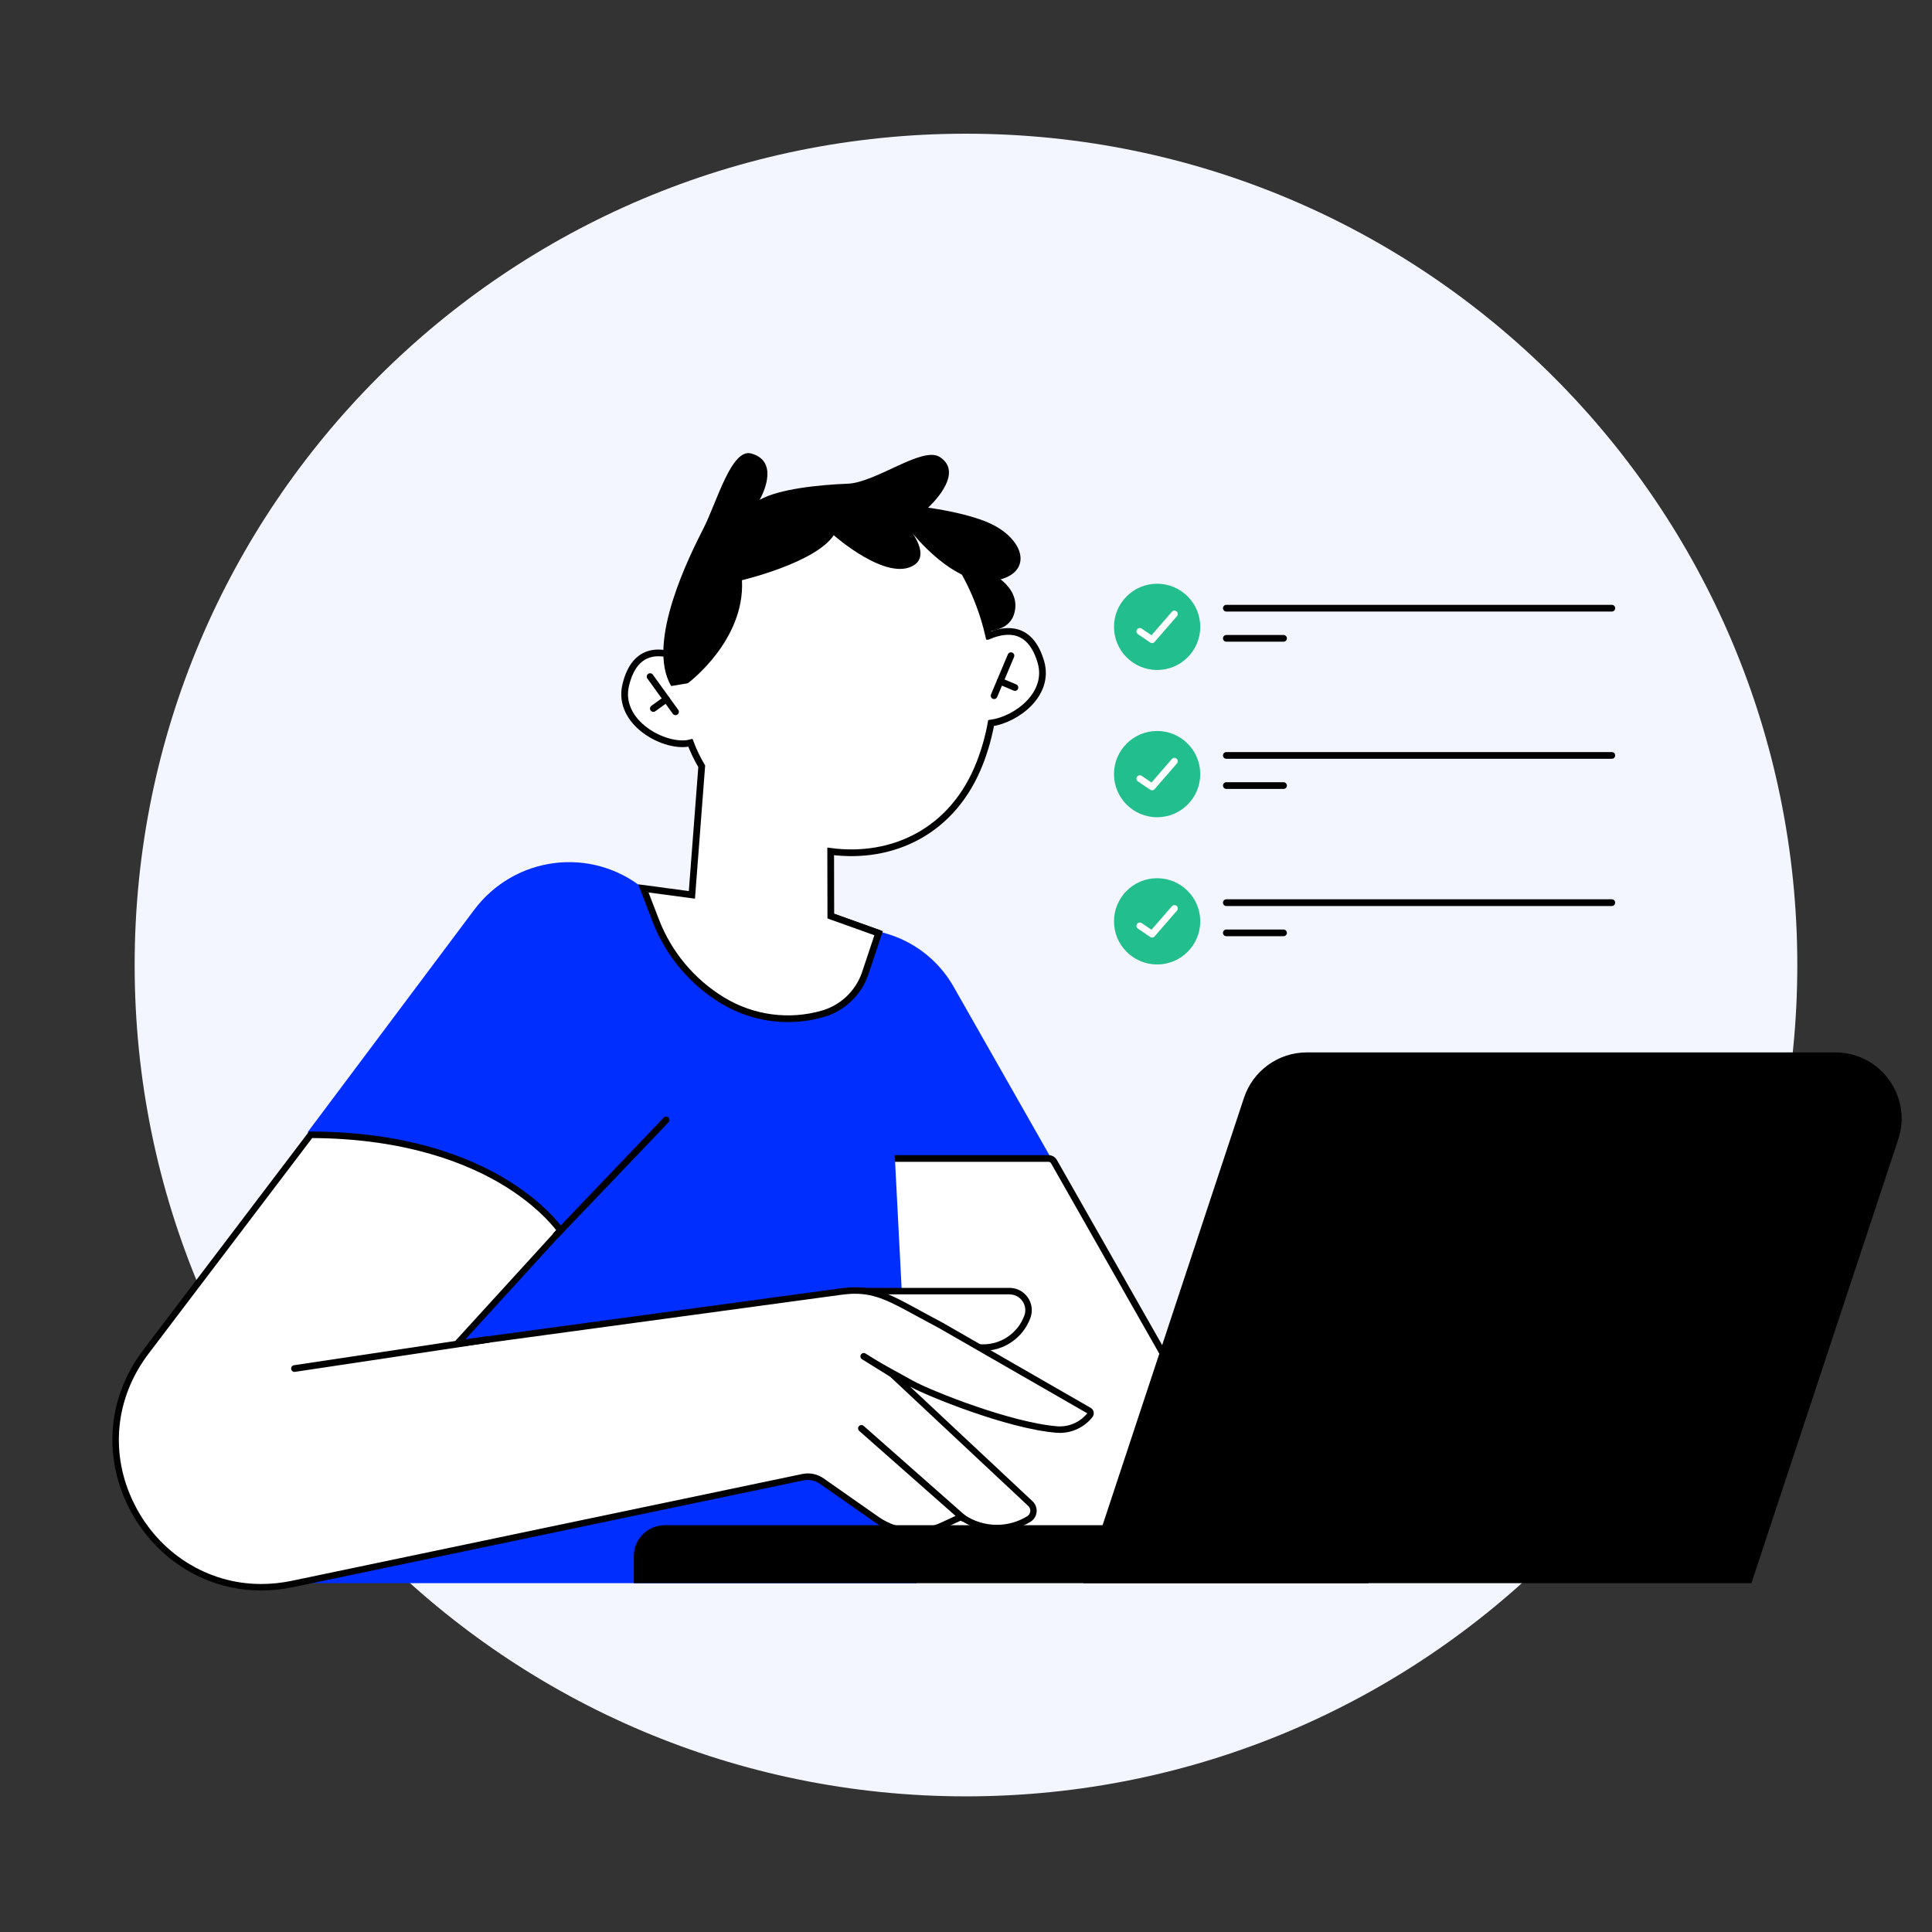 <svg width="144" height="144" viewBox="0 0 144 144" fill="none" xmlns="http://www.w3.org/2000/svg">
<rect x="0" y="0" width="144" height="144" fill="#333333" stroke="none"/>
<g id="Illustration">
<path id="Vector" d="M71.998 133.89C106.22 133.89 133.961 106.149 133.961 71.928C133.961 37.706 106.22 9.965 71.998 9.965C37.777 9.965 10.036 37.706 10.036 71.928C10.036 106.149 37.777 133.89 71.998 133.89Z" fill="#F3F5FF"/>
<path id="Vector_2" d="M86.245 49.937C88.019 49.937 89.46 48.497 89.46 46.723C89.46 44.948 88.019 43.508 86.245 43.508C84.471 43.508 83.031 44.948 83.031 46.723C83.031 48.497 84.471 49.937 86.245 49.937Z" fill="#22BE8D"/>
<path id="Vector_3" d="M91.404 45.331H120.136" stroke="black" stroke-width="0.5" stroke-linecap="round" stroke-linejoin="round"/>
<path id="Vector_4" d="M91.404 47.578H95.667" stroke="black" stroke-width="0.5" stroke-linecap="round" stroke-linejoin="round"/>
<path id="Vector_5" d="M84.956 47.06L85.869 47.681L87.534 45.762" stroke="white" stroke-width="0.5" stroke-linecap="round" stroke-linejoin="round"/>
<path id="Vector_6" d="M86.245 60.912C88.019 60.912 89.46 59.471 89.46 57.697C89.46 55.923 88.019 54.483 86.245 54.483C84.471 54.483 83.031 55.923 83.031 57.697C83.031 59.471 84.471 60.912 86.245 60.912Z" fill="#22BE8D"/>
<path id="Vector_7" d="M91.404 56.305H120.136" stroke="black" stroke-width="0.5" stroke-linecap="round" stroke-linejoin="round"/>
<path id="Vector_8" d="M91.404 58.552H95.667" stroke="black" stroke-width="0.5" stroke-linecap="round" stroke-linejoin="round"/>
<path id="Vector_9" d="M84.956 58.035L85.869 58.655L87.534 56.736" stroke="white" stroke-width="0.5" stroke-linecap="round" stroke-linejoin="round"/>
<path id="Vector_10" d="M86.245 71.886C88.019 71.886 89.46 70.446 89.46 68.671C89.46 66.897 88.019 65.457 86.245 65.457C84.471 65.457 83.031 66.897 83.031 68.671C83.031 70.446 84.471 71.886 86.245 71.886Z" fill="#22BE8D"/>
<path id="Vector_11" d="M91.404 67.279H120.136" stroke="black" stroke-width="0.5" stroke-linecap="round" stroke-linejoin="round"/>
<path id="Vector_12" d="M91.404 69.53H95.667" stroke="black" stroke-width="0.5" stroke-linecap="round" stroke-linejoin="round"/>
<path id="Vector_13" d="M84.956 69.009L85.869 69.629L87.534 67.71" stroke="white" stroke-width="0.5" stroke-linecap="round" stroke-linejoin="round"/>
<path id="Vector_14" d="M50.072 71.552L62.184 69.379C65.73 68.742 69.295 70.41 71.076 73.545L94.918 115.475H56.723L50.075 71.555L50.072 71.552Z" fill="#002EFF"/>
<path id="Vector_15" d="M56.257 115.475H94.452L78.154 86.811H51.917L56.257 115.475Z" fill="white"/>
<path id="Vector_16" d="M94.452 115.937H56.257C56.029 115.937 55.833 115.77 55.8 115.542L51.461 86.878C51.442 86.743 51.48 86.608 51.567 86.505C51.654 86.403 51.782 86.345 51.917 86.345H78.154C78.321 86.345 78.476 86.435 78.556 86.579L94.853 115.243C94.934 115.388 94.934 115.561 94.853 115.706C94.77 115.847 94.619 115.937 94.452 115.937Z" fill="white" stroke="black" stroke-width="0.5" stroke-linecap="round" stroke-linejoin="round"/>
<path id="Vector_17" d="M22.964 84.342L35.331 67.829C38.349 63.798 44.039 63.069 47.947 66.216L53.724 70.867L56.241 68.151H56.353C61.133 68.151 65.251 71.577 66.187 76.341L68.334 117.998H18.181L22.964 84.342Z" fill="#002EFF"/>
<path id="Vector_18" d="M71.989 100.444L64.721 96.236H75.239C75.708 96.236 76.132 96.457 76.399 96.84C76.669 97.226 76.73 97.698 76.569 98.139C76.068 99.518 74.747 100.444 73.281 100.444H71.986H71.989Z" fill="white"/>
<path id="Vector_19" d="M75.242 96.477C75.631 96.477 75.984 96.66 76.206 96.978C76.428 97.296 76.483 97.689 76.348 98.055C75.882 99.338 74.65 100.199 73.284 100.199H72.056L65.621 96.474H75.242M75.242 95.991H63.827L71.928 100.681H73.287C74.859 100.681 76.267 99.698 76.804 98.219C77.196 97.136 76.396 95.991 75.245 95.991H75.242Z" fill="black"/>
<path id="Vector_20" d="M19.473 118.31C15.372 118.31 11.659 115.963 9.785 112.186C7.911 108.409 8.322 104.137 10.887 100.759L23.16 84.586C35.977 84.625 41.011 90.681 41.776 91.716L34.067 100.164L62.696 96.271C63.072 96.22 63.412 96.194 63.74 96.194C65.344 96.194 66.45 96.798 68.459 97.894C68.961 98.168 69.517 98.473 70.147 98.801L81.182 105.146C81.24 105.178 81.279 105.233 81.291 105.297C81.304 105.362 81.288 105.426 81.246 105.477C80.7 106.169 79.883 106.564 79.009 106.564C78.932 106.564 78.855 106.564 78.778 106.554C75.267 106.265 69.305 103.883 67.967 103.147L66.277 102.215L76.814 112.08C76.981 112.234 77.061 112.456 77.039 112.681C77.016 112.906 76.891 113.105 76.698 113.224C75.978 113.668 75.155 113.899 74.31 113.899C73.406 113.899 72.532 113.636 71.783 113.134L71.671 113.06L70.272 113.71C69.616 114.015 68.919 114.169 68.196 114.169C67.18 114.169 66.199 113.861 65.367 113.279L61.259 110.402C60.953 110.187 60.593 110.074 60.22 110.074C60.095 110.074 59.973 110.087 59.851 110.113L21.839 118.065C21.052 118.229 20.258 118.313 19.48 118.313H19.473V118.31Z" fill="white"/>
<path id="Vector_21" d="M23.279 84.824C30.406 84.866 35.012 86.791 37.632 88.412C39.808 89.758 41.007 91.115 41.461 91.697L34.337 99.505L33.44 100.485L34.758 100.305L62.728 96.502C63.091 96.454 63.422 96.429 63.737 96.429C65.28 96.429 66.367 97.023 68.34 98.1C68.835 98.37 69.395 98.675 70.022 99.007L81.038 105.339C80.536 105.96 79.797 106.316 79.003 106.316C78.932 106.316 78.861 106.316 78.791 106.307C75.312 106.021 69.401 103.658 68.077 102.928L64.692 101.061L67.514 103.703L76.64 112.247C76.749 112.35 76.807 112.498 76.791 112.649C76.775 112.8 76.692 112.932 76.563 113.012C75.882 113.43 75.1 113.652 74.3 113.652C73.445 113.652 72.616 113.401 71.905 112.925L71.68 112.774L71.436 112.887L70.16 113.478C69.536 113.768 68.874 113.915 68.186 113.915C67.218 113.915 66.289 113.623 65.495 113.067L61.387 110.19C61.04 109.949 60.635 109.82 60.211 109.82C60.069 109.82 59.928 109.836 59.79 109.865L21.778 117.818C21.007 117.979 20.229 118.062 19.467 118.062C15.459 118.062 11.829 115.767 9.994 112.07C8.162 108.38 8.563 104.201 11.074 100.894L23.273 84.818M23.035 84.336L10.688 100.604C4.95 108.165 10.659 118.544 19.464 118.544C20.245 118.544 21.049 118.464 21.871 118.29L59.883 110.338C59.989 110.315 60.098 110.306 60.204 110.306C60.523 110.306 60.838 110.402 61.104 110.588L65.213 113.465C66.097 114.083 67.135 114.401 68.18 114.401C68.919 114.401 69.661 114.243 70.356 113.919L71.632 113.327C72.436 113.864 73.365 114.134 74.293 114.134C75.165 114.134 76.036 113.896 76.807 113.424C77.35 113.089 77.424 112.331 76.962 111.897L67.836 103.353C69.083 104.041 75.071 106.49 78.742 106.789C78.826 106.795 78.909 106.799 78.996 106.799C79.938 106.799 80.832 106.368 81.423 105.622C81.6 105.4 81.536 105.072 81.291 104.931L70.25 98.582C67.109 96.936 65.817 95.946 63.734 95.946C63.4 95.946 63.046 95.972 62.657 96.024L34.688 99.826L42.078 91.726C42.078 91.726 37.388 84.336 23.035 84.336Z" fill="black"/>
<path id="Vector_22" d="M101.999 117.998H47.24V115.979C47.24 114.709 48.272 113.681 49.539 113.681H101.999V117.998Z" fill="black"/>
<path id="Vector_23" d="M80.751 117.998H130.541L141.483 84.927C142.541 81.732 140.162 78.44 136.796 78.44H97.406C95.278 78.44 93.388 79.806 92.719 81.825L80.751 117.998Z" fill="black"/>
<path id="Vector_24" d="M49.249 66.576L57.816 67.035L65.483 69.555L65.193 70.764C63.882 76.245 57.658 77.952 54.216 73.773L49.249 66.576Z" fill="white"/>
<path id="Vector_25" d="M21.949 102.003L36.388 99.833" stroke="black" stroke-width="0.5" stroke-linecap="round" stroke-linejoin="round"/>
<path id="Vector_26" d="M41.441 92.067L49.651 83.474" stroke="black" stroke-width="0.5" stroke-linecap="round" stroke-linejoin="round"/>
<path id="Vector_27" d="M61.918 68.279L65.483 69.555" stroke="black" stroke-width="0.5" stroke-linecap="round" stroke-linejoin="round"/>
<path id="Vector_28" d="M64.38 101.096L67.411 102.98" stroke="black" stroke-width="0.5" stroke-linecap="round" stroke-linejoin="round"/>
<path id="Vector_29" d="M64.206 106.464L71.802 113.167" stroke="black" stroke-width="0.5" stroke-linecap="round" stroke-linejoin="round"/>
<path id="Vector_30" d="M73.445 42.489C73.445 42.489 76.248 43.64 75.579 45.778C75.075 47.391 72.648 47.067 72.648 47.067L70.803 43.097L73.448 42.489H73.445Z" fill="black"/>
<path id="Vector_31" d="M50.86 49.111C51.021 48.147 51.236 47.559 51.236 47.559L56.713 38.111L65.852 36.478L71.42 41.904C71.42 41.904 72.937 44.055 73.699 47.395C75.075 46.819 76.814 46.732 77.579 49.333C78.286 51.737 75.766 53.627 73.869 53.894C73.699 54.846 73.432 55.826 73.046 56.829C71.047 62.021 66.476 64.062 61.914 63.458L61.924 68.279L65.486 69.555L64.496 72.522C64.001 74.001 62.808 75.142 61.307 75.57C58.796 76.287 56.103 75.923 53.869 74.573C51.59 73.194 49.834 71.098 48.877 68.614L47.954 66.216L51.57 66.698L52.303 57.115C51.956 56.53 51.679 55.945 51.461 55.367C49.645 55.83 45.958 53.907 46.639 51.056C47.34 48.131 49.41 48.452 50.863 49.105V49.111H50.86Z" fill="white" stroke="black" stroke-width="0.5" stroke-miterlimit="10"/>
<path id="Vector_32" d="M51.268 50.924C51.268 50.924 55.54 47.761 55.302 43.245C55.302 43.245 60.767 41.959 62.143 39.892C62.143 39.892 66.142 43.434 68.147 42.107C69.266 41.367 67.987 39.712 67.987 39.712C67.987 39.712 71.127 43.724 74.078 43.286C76.833 42.878 76.598 40.538 74.146 39.188C72.455 38.259 69.173 37.838 69.173 37.838C69.173 37.838 71.992 35.308 70.044 34.061C68.745 33.231 65.293 35.974 63.175 36.054C61.056 36.134 58.038 36.443 56.617 37.259C56.617 37.259 58.279 34.427 55.987 33.8C54.521 33.399 53.435 37.404 52.454 39.339C51.474 41.271 48.099 47.883 50.027 51.133L51.262 50.927H51.268V50.924Z" fill="black"/>
<path id="Vector_33" d="M74.065 52.927L73.76 47.69L71.481 47.562L70.462 52.136L74.065 52.927Z" fill="white"/>
<path id="Vector_34" d="M50.349 53.055L48.455 50.429" stroke="black" stroke-width="0.5" stroke-miterlimit="10" stroke-linecap="round"/>
<path id="Vector_35" d="M49.667 52.11L48.697 52.808" stroke="black" stroke-width="0.5" stroke-miterlimit="10" stroke-linecap="round"/>
<path id="Vector_36" d="M74.094 51.853L75.351 48.87" stroke="black" stroke-width="0.5" stroke-miterlimit="10" stroke-linecap="round"/>
<path id="Vector_37" d="M74.547 50.776L75.647 51.242" stroke="black" stroke-width="0.5" stroke-miterlimit="10" stroke-linecap="round"/>
</g>
</svg>
